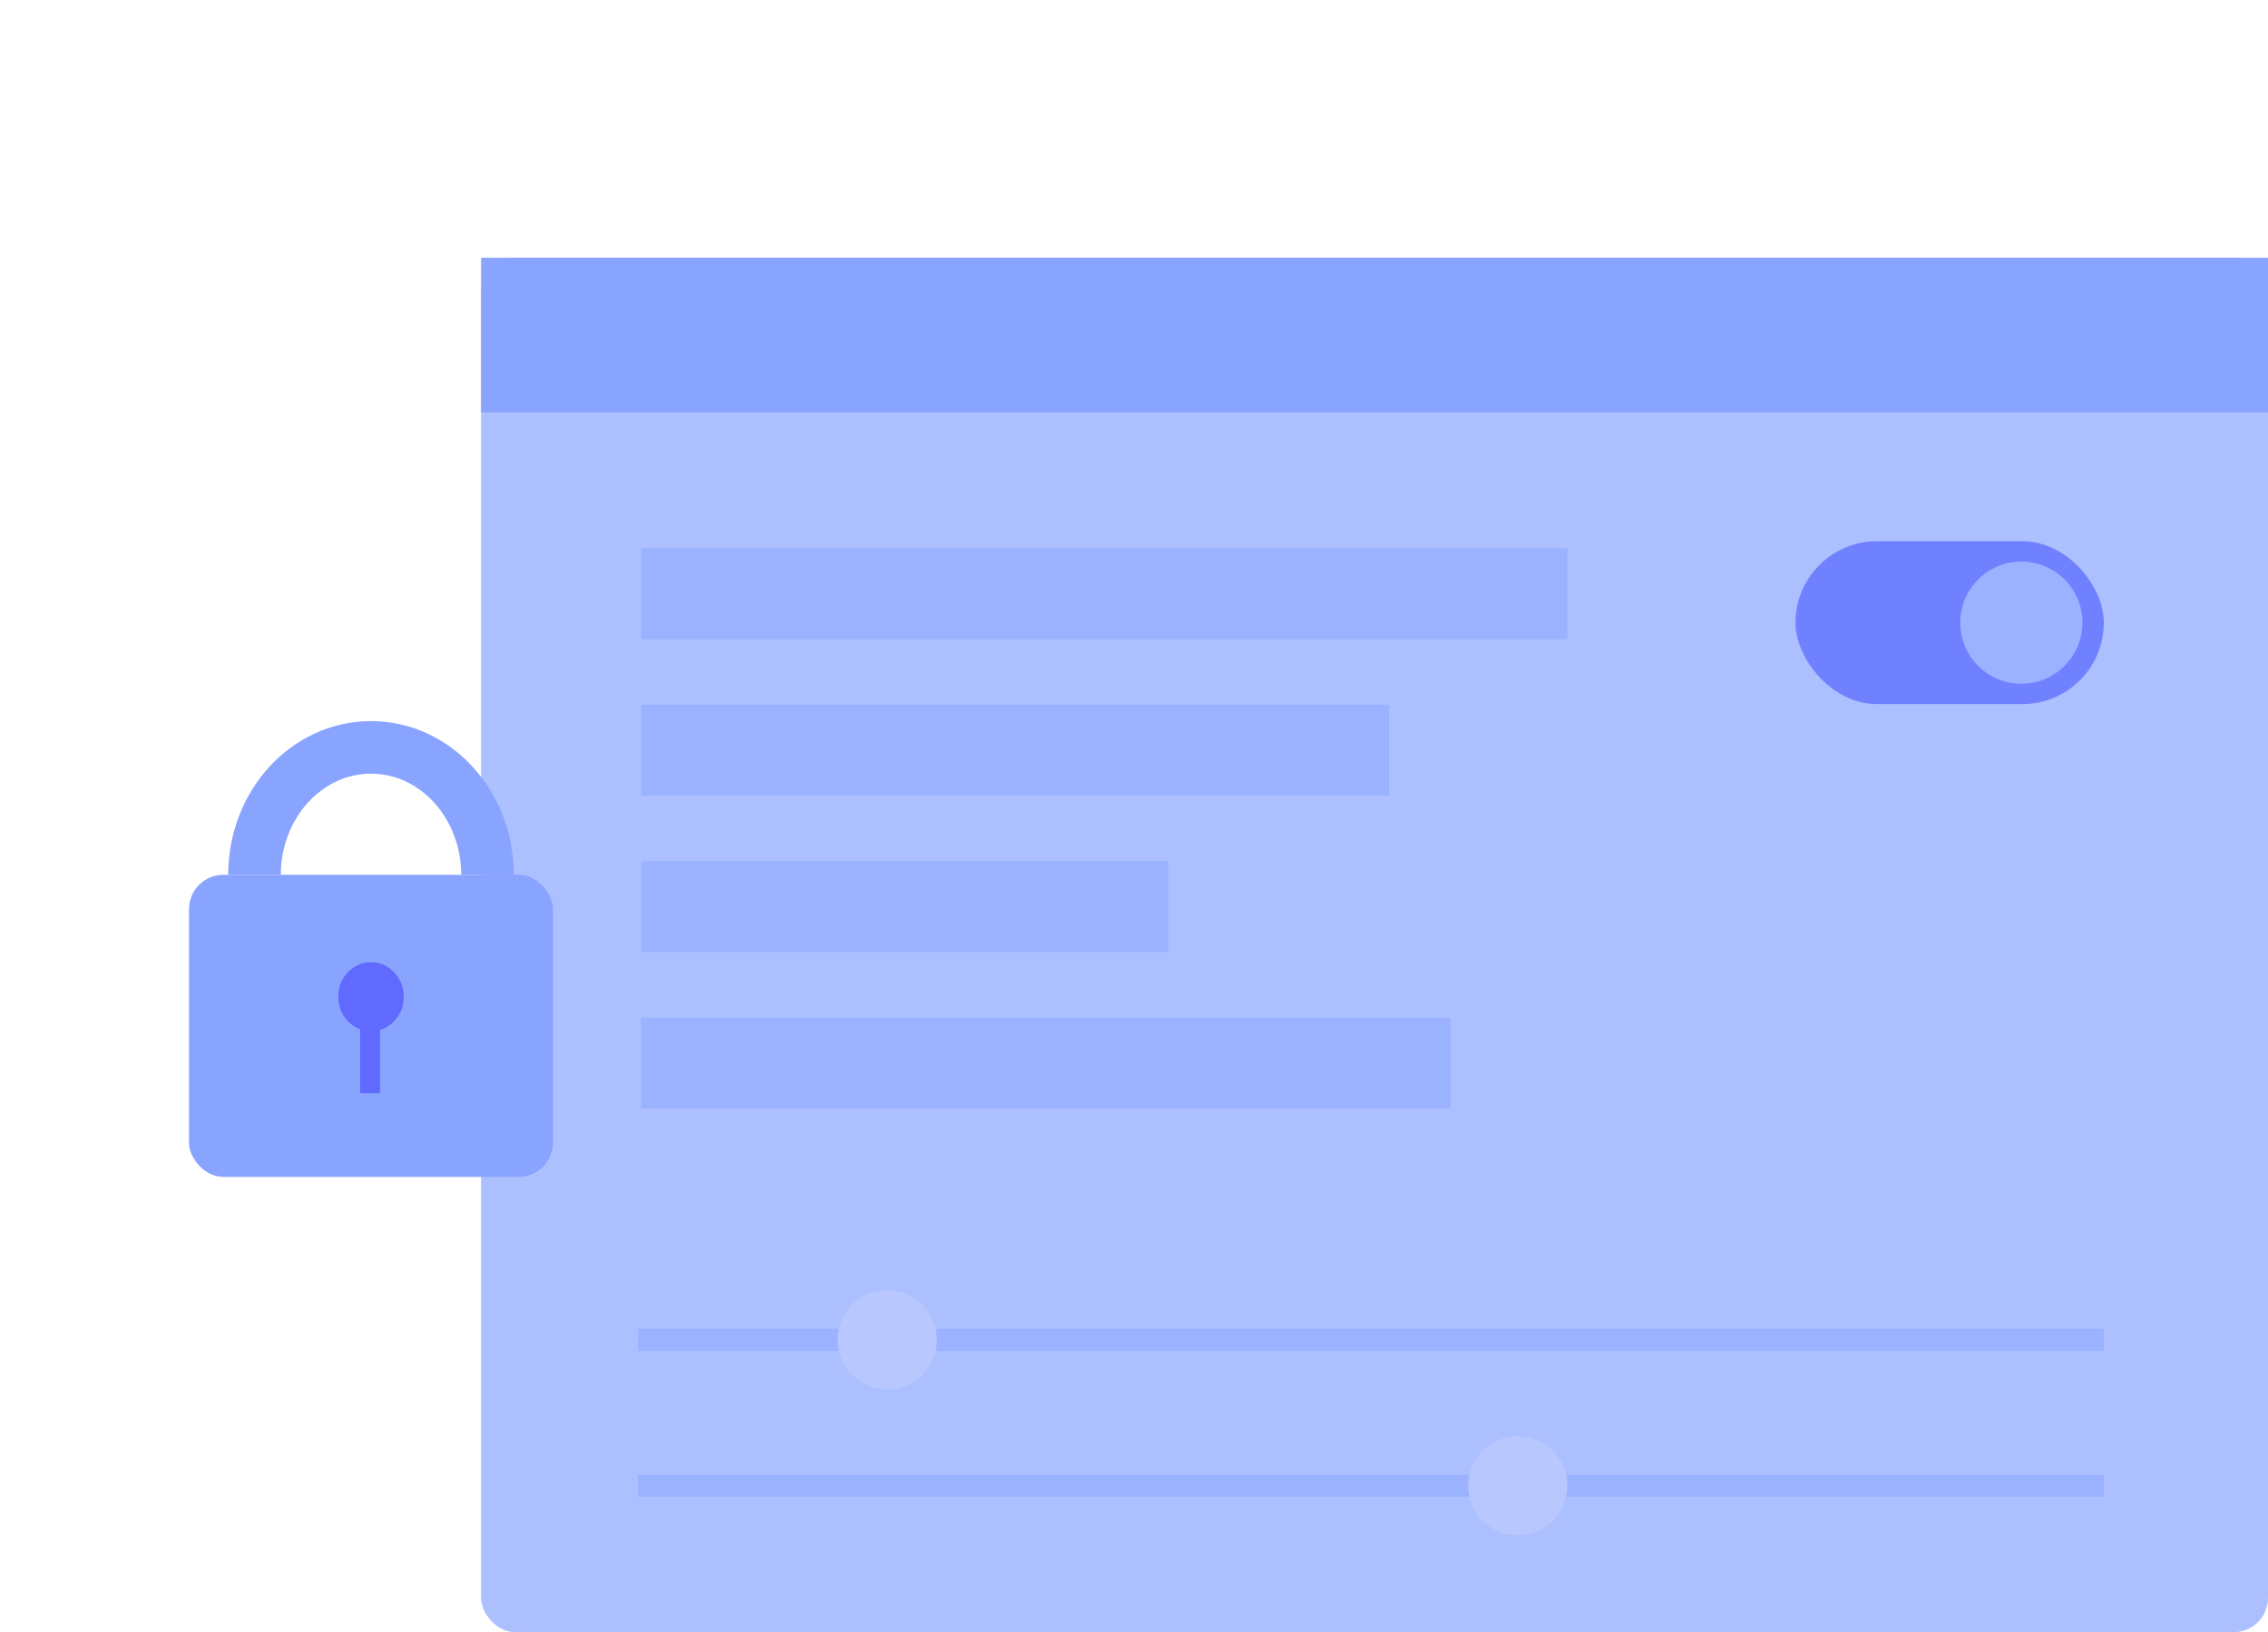 <svg width="264" height="190" viewBox="0 0 264 190" fill="none" xmlns="http://www.w3.org/2000/svg">
<rect x="56" y="30" width="208" height="160" rx="4" fill="#ACBFFF"/>
<path d="M74.256 155.961H244.872" stroke="#9AB2FF" stroke-width="2.567"/>
<circle cx="103.277" cy="155.96" r="5.776" fill="#B8C8FF"/>
<path d="M74.256 172.954H244.872" stroke="#9AB2FF" stroke-width="2.567"/>
<circle cx="176.665" cy="172.954" r="5.776" fill="#B8C8FF"/>
<rect x="74.628" y="63.83" width="107.812" height="10.567" fill="#9AB2FF"/>
<rect x="56" y="30" width="208" height="18" fill="#89A4FF"/>
<rect x="74.628" y="82.038" width="87.033" height="10.567" fill="#9AB2FF"/>
<rect x="74.628" y="100.247" width="61.361" height="10.567" fill="#9AB2FF"/>
<rect x="74.628" y="118.456" width="94.239" height="10.567" fill="#9AB2FF"/>
<rect x="209" y="63" width="35.888" height="18.961" rx="9.481" fill="#7081FF"/>
<circle cx="235.289" cy="72.481" r="7.111" fill="#9AB2FF"/>
<rect x="22" y="101.83" width="42.373" height="35.169" rx="4" fill="#89A4FF"/>
<path d="M56.746 101.83C56.746 93.64 50.675 87 43.186 87C35.698 87 29.627 93.64 29.627 101.83" stroke="#89A4FF" stroke-width="6.122"/>
<ellipse cx="43.186" cy="116.025" rx="3.814" ry="4.025" fill="#616AFF"/>
<rect x="41.915" y="117.603" width="2.316" height="9.652" fill="#616AFF"/>
</svg>
